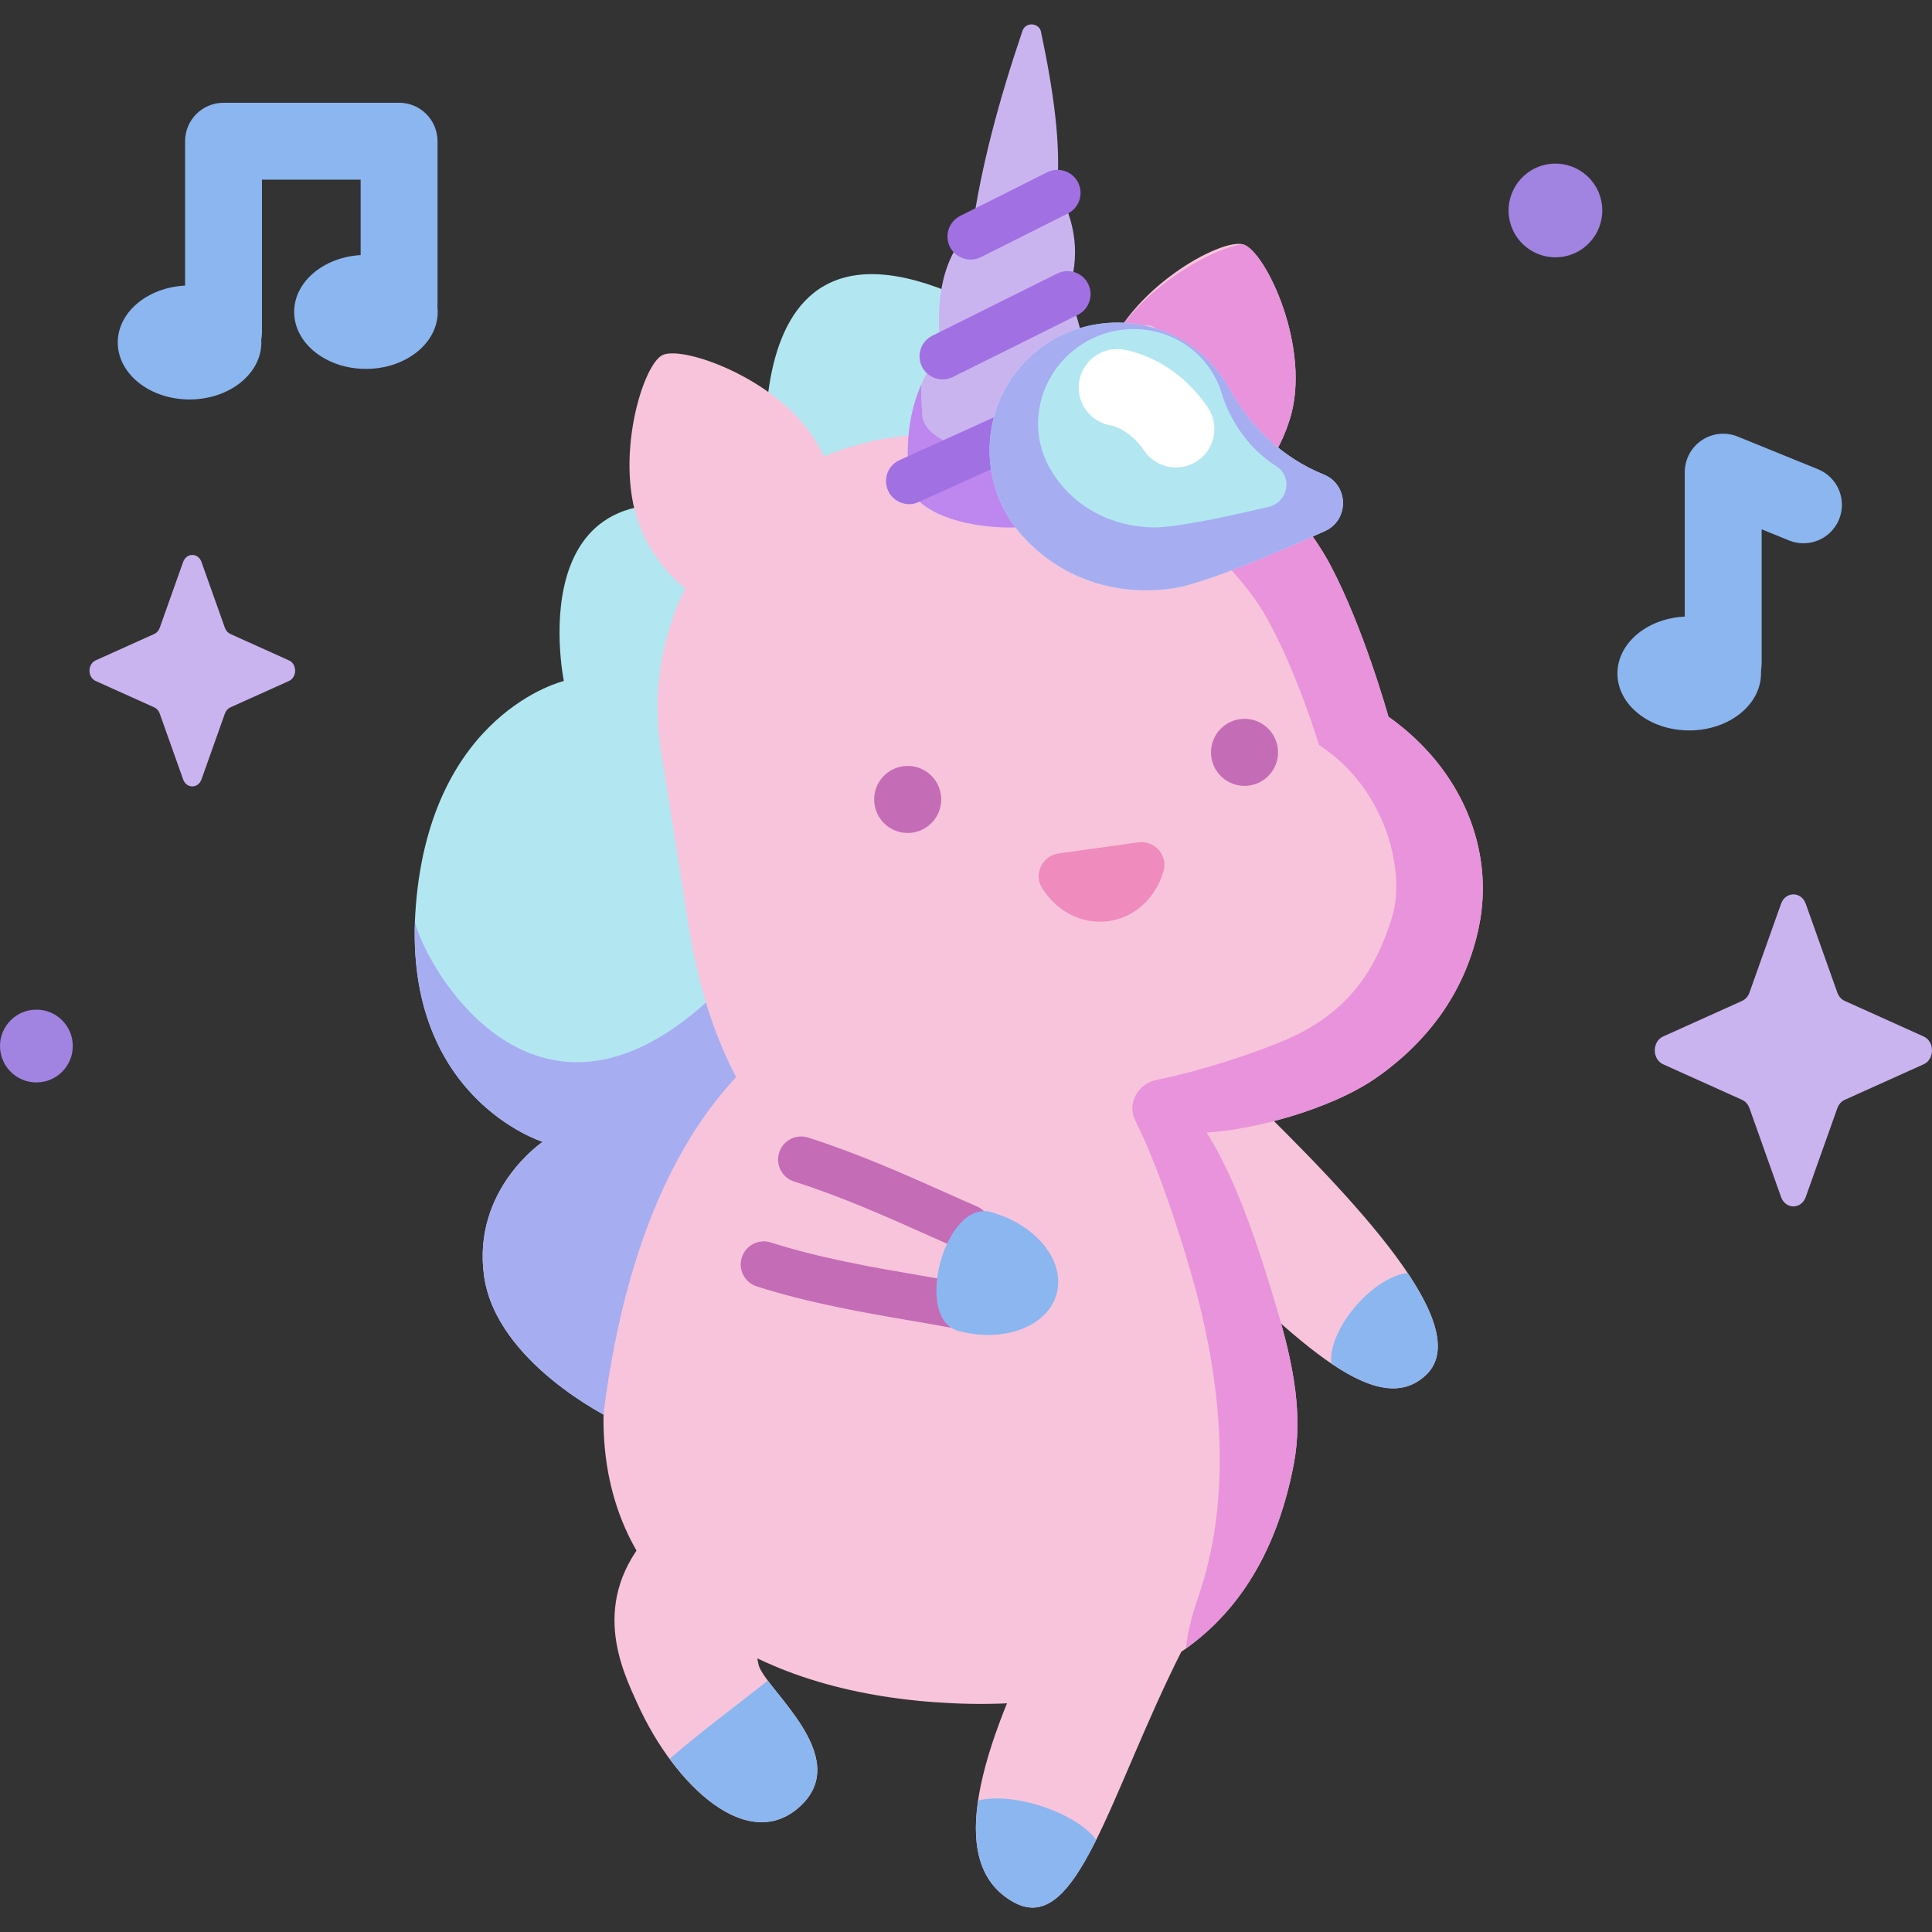 <svg id="Capa_1" enable-background="new 0 0 512 512" height="512" viewBox="0 0 512 512" width="512" xmlns="http://www.w3.org/2000/svg"><rect x="0" y="0" width="512" height="512" fill="#333333" stroke="none"/><g><g><path d="m312.55 325.117c29.336 28.617 51.986 51.981 65.364 39.261 13.379-12.72-18.768-46.346-48.104-74.963h-25.962z" fill="#f7c4db"/><path d="m377.914 364.378c5.941-5.649 2.9-15.422-4.881-27.047-9.325 1.148-21.137 14.931-20.213 24.023 10.273 6.952 18.733 9.071 25.094 3.024z" fill="#8bb6ef"/><g><path d="m161.901 375.904s-30.401-14.735-33.615-37.727c-3.214-22.993 15.538-35.577 15.538-35.577s-37.742-11.707-33.609-62.757 39.211-59.375 39.211-59.375-13.924-67.911 55.29-40.096c0 0-16.955-91.487 49.599-61.789l17.096 163.665z" fill="#b2e7f1"/><path d="m228.186 295.005c-4.801-4.843-22.876-49.603-24.799-47.129-54.955 70.657-90.115 10.172-93.428-3.601-1.671 47.299 33.866 58.325 33.866 58.325s-18.753 12.584-15.538 35.577c3.214 22.993 33.615 37.727 33.615 37.727z" fill="#a7adf1"/><path d="m160.044 373.798c4.124-31.736 13.779-65.59 35.032-88.335-6.288-12.131-10.647-25.556-13.561-46.401l-6.563-41.369c-2.075-14.843.505-29.262 6.626-41.784-4.047-3.11-7.722-7.552-10.696-13.402-9.057-17.816-.922-45.558 4.626-48.378s32.754 6.955 41.811 24.771c.358.704.685 1.403.999 2.099 5.736-2.438 11.881-4.174 18.349-5.078l44.275-6.189c3.306-.462 6.518-.655 9.635-.618-.116-4.132.527-8.652 2.067-13.48 6.01-18.843 31.027-32.72 36.895-30.848 5.867 1.872 18.228 27.671 12.217 46.514-1.989 6.235-4.901 11.187-8.394 14.877 9.034 7.75 15.553 16.705 19.215 23.609 8.836 16.661 15.374 40.15 15.374 40.15 19.566 13.86 28.18 35.362 23.97 55.701-3.474 16.782-13.102 30.076-27.02 39.862-12.233 8.601-33.279 14.013-45.132 14.632 8.509 13.407 14.735 33.571 19.199 48.66l.37 1.297c3.328 11.965 6.027 24.912 3.506 38.033-9.407 48.953-44.852 66.6-95.125 62.978-50.273-3.623-88.174-28.578-87.79-75.702z" fill="#f7c4db"/><path d="m367.951 189.934s-6.538-23.489-15.374-40.15c-3.662-6.904-10.181-15.859-19.215-23.609 3.493-3.691 6.405-8.642 8.394-14.877 6.01-18.843-6.35-44.642-12.217-46.514-.096-.03-.21-.045-.316-.068-7.769 1.07-24.793 10.531-33.243 23.673 3.981-1.768 7.313-2.548 8.978-2.062 5.452 1.59 16.895 23.63 11.269 39.754-1.861 5.335 4.543 13.719 1.288 16.881 8.384 6.611 14.429 14.257 17.82 20.154 8.184 14.231 14.217 34.306 14.217 34.306 18.166 11.816 22.905 34.036 19.409 45.473-4.315 14.113-11.505 25.254-27.591 32.389-8.888 3.942-24.257 8.827-34.605 10.83-5.296 1.025-8.157 6.35-5.867 10.924 5.155 10.297 9.174 22.443 12.272 32.138l.342 1.109c3.071 10.225 17.543 53.412 4.162 92.567-2.101 6.148-3.147 10.78-3.371 14.014 14.312-10.244 24.206-26.174 28.543-48.748 2.521-13.121-.178-26.069-3.506-38.033l-.37-1.297c-4.464-15.089-10.689-35.253-19.199-48.661 11.853-.618 32.899-6.03 45.132-14.632 13.917-9.786 23.546-23.08 27.02-39.861 4.208-20.338-4.407-41.841-23.972-55.7z" fill="#e893db"/><path d="m240.913 127.494c-.021-.322-.028-.648-.003-.981-1.292-12.509.984-23.813 8.467-33.36-1.731-13.957.449-25.314 8.371-32.979 2.302-16.02 6.913-33.412 13.139-51.765.709-2.794 4.772-2.492 5.06.376 3.218 15.288 5.291 29.619 4.148 41.262 5.009 8.644 6.361 17.875 2.806 27.914 4.31 8.849 5.789 18.461 2.933 29.177 5.874 9.111 3.745 18.481 3.117 22.867-3.028 14.848-47.099 11.786-48.038-2.511z" fill="#cab4ef"/><path d="m240.913 127.494c-.021-.322-.028-.648-.003-.981-.918-8.883-.023-17.155 3.246-24.626-.098 2.338-.021 4.732.229 7.182-.023.285-.018.563-.001.838.773 12.203 39.533 14.653 42.251 1.966.11-.723.269-1.606.419-2.615 4.327 8.412 2.476 16.701 1.896 20.747-3.027 14.848-47.098 11.786-48.037-2.511z" fill="#be87ef"/><g><g><path d="m257.21 68.797c-2.24 0-4.397-1.235-5.469-3.373-1.514-3.018-.295-6.692 2.723-8.206l23.04-11.559c3.018-1.512 6.692-.294 8.206 2.723 1.514 3.018.295 6.692-2.723 8.206l-23.04 11.558c-.88.442-1.816.651-2.737.651z" fill="#a171e3"/></g><g><path d="m249.8 100.552c-2.246 0-4.409-1.243-5.478-3.39-1.505-3.023-.274-6.694 2.749-8.197l33.105-16.476c3.022-1.504 6.693-.274 8.197 2.748 1.505 3.023.274 6.694-2.749 8.197l-33.104 16.476c-.875.436-1.804.642-2.72.642z" fill="#a171e3"/></g><g><path d="m240.917 133.61c-2.326 0-4.549-1.335-5.572-3.592-1.394-3.076-.03-6.699 3.045-8.092l44.92-20.356c3.076-1.394 6.699-.03 8.092 3.045 1.394 3.076.03 6.699-3.045 8.092l-44.92 20.356c-.819.371-1.676.547-2.52.547z" fill="#a171e3"/></g></g><path d="m350.817 125.762c-10.751-4.353-19.411-12.491-24.977-22.668-1.581-2.891-3.619-5.608-6.122-8.049-11.956-11.661-30.949-12.786-44.187-2.604-15.789 12.144-17.695 34.881-4.666 49.461 11.219 12.553 26.982 16.238 40.757 13.864 8.025-1.383 25.92-8.941 39.462-15.01 6.556-2.938 6.391-12.298-.267-14.994z" fill="#b2e7f1"/><path d="m270.865 141.902c11.218 12.553 26.982 16.238 40.757 13.864 8.025-1.384 25.92-8.941 39.462-15.01 6.555-2.938 6.391-12.297-.267-14.993-10.751-4.354-19.411-12.491-24.977-22.668-1.581-2.891-3.619-5.608-6.122-8.05-11.956-11.661-30.949-12.786-44.187-2.604-15.789 12.144-17.695 34.881-4.666 49.461zm18.324-52.053c11.031-5.502 24.503-2.181 31.344 7.717 1.432 2.072 2.489 4.279 3.192 6.55 2.473 7.991 7.475 14.94 14.544 19.469 4.378 2.805 3.095 9.498-2.052 10.722-10.633 2.529-24.616 5.543-30.587 5.464-10.249-.134-21.017-4.852-27.195-15.287-7.176-12.12-2.403-28.073 10.754-34.635z" fill="#a7adf1"/><g fill="#c56cb7"><path d="m321.01 200.612c.68 4.86 5.17 8.249 10.03 7.569 4.86-.679 8.249-5.17 7.57-10.03-.68-4.86-5.17-8.249-10.03-7.569s-8.249 5.17-7.57 10.03z"/><path d="m231.747 213.091c.679 4.86 5.17 8.249 10.03 7.569 4.86-.679 8.249-5.17 7.57-10.03s-5.17-8.249-10.03-7.57c-4.86.68-8.249 5.171-7.57 10.031z"/></g><path d="m301.635 223.229c4.305-.602 7.909 3.397 6.727 7.581-1.959 6.934-7.461 12.304-14.564 13.297s-13.867-2.662-17.652-8.793c-2.284-3.699.085-8.533 4.39-9.135z" fill="#ef8bbd"/><g><path d="m311.649 123.882c-3.261 0-6.464-1.562-8.436-4.462-3.796-5.584-8.468-6.62-8.513-6.626-5.577-.749-9.491-5.878-8.743-11.455.749-5.576 5.881-9.486 11.455-8.743 1.375.185 13.692 2.184 22.653 15.367 3.164 4.654 1.956 10.991-2.698 14.156-1.753 1.192-3.746 1.763-5.718 1.763z" fill="#fff"/></g></g><g><path d="m168.907 451.452c-4.006-8.85-13.061-27.182 3.673-45.415.824 3.039 35.694.24 37.714 2.162 3.349 3.186-12.432 20.292-9.27 32.969 1.589 6.371 25.064 24.204 11.227 37.328-13.838 13.124-33.414-5.109-43.344-27.044z" fill="#f7c4db"/><path d="m177.481 466.088c10.418 14.168 24.226 22.408 34.77 12.408 11.457-10.866-2.663-24.959-8.763-33.103-8.692 6.873-17.624 13.446-26.007 20.695z" fill="#8bb6ef"/></g><g><path d="m252.17 351.802c-.381 0-.766-.036-1.153-.109-2.971-.567-6.339-1.144-9.906-1.755-11.8-2.022-26.485-4.538-40.554-9.023-3.216-1.026-4.993-4.465-3.967-7.682 1.026-3.216 4.465-4.993 7.682-3.968 13.258 4.227 27.478 6.664 38.904 8.621 3.625.622 7.049 1.208 10.134 1.797 3.316.633 5.492 3.835 4.859 7.151-.56 2.929-3.123 4.968-5.999 4.968z" fill="#c56cb7"/></g><g><path d="m256.454 331.434c-.808 0-1.63-.161-2.419-.502-2.694-1.161-5.58-2.452-8.63-3.814-10.456-4.673-22.306-9.968-34.951-13.999-3.217-1.026-4.994-4.465-3.968-7.682 1.025-3.217 4.466-4.993 7.681-3.968 13.297 4.239 26.011 9.921 36.226 14.486 2.999 1.34 5.837 2.608 8.484 3.751 3.101 1.337 4.53 4.934 3.192 8.035-.996 2.31-3.249 3.693-5.615 3.693z" fill="#c56cb7"/></g><path d="m262.518 321.201c12.029 3.27 19.865 12.97 17.501 21.666s-14.032 13.094-26.061 9.825c-12.029-3.27-3.47-34.76 8.56-31.491z" fill="#8bb6ef"/><g><path d="m313.049 437.738c-19.145 38.036-27.607 75.637-44.403 66.374s-11.344-35.584 7.8-73.621" fill="#f7c4db"/><path d="m259.208 477.173c-1.917 12.97.837 22.196 9.438 26.939 8.621 4.754 15.047-2.84 21.848-16.499-5.116-7.138-21.856-12.854-31.286-10.44z" fill="#8bb6ef"/></g><path d="m69.258 90.762c0 8.34-8.518 15.101-19.025 15.101s-19.025-6.761-19.025-15.101 8.518-15.101 19.025-15.101c10.507-.001 19.025 6.761 19.025 15.101z" fill="#8bb6ef"/><ellipse cx="96.979" cy="82.661" fill="#8bb6ef" rx="19.025" ry="15.101"/><g><path d="m59.24 98.238c-5.627 0-10.189-4.562-10.189-10.189v-50.628c0-5.627 4.562-10.189 10.189-10.189h46.523c5.628 0 10.189 4.562 10.189 10.189v43.102c0 5.627-4.562 10.189-10.189 10.189s-10.189-4.562-10.189-10.189v-32.912h-26.145v40.438c0 5.626-4.562 10.189-10.189 10.189z" fill="#8bb6ef"/></g><ellipse cx="447.661" cy="178.47" fill="#8bb6ef" rx="19.025" ry="15.101"/><g><path d="m456.669 185.947c-5.628 0-10.189-4.562-10.189-10.189v-50.628c0-3.392 1.688-6.561 4.501-8.454 2.815-1.894 6.386-2.262 9.528-.984l21.27 8.654c5.213 2.12 7.719 8.066 5.598 13.278-2.121 5.213-8.067 7.717-13.278 5.598l-7.241-2.946v35.483c0 5.625-4.562 10.188-10.189 10.188z" fill="#8bb6ef"/></g></g><path d="m478.542 239.512 8.37 23.535c.358 1.008 1.068 1.806 1.963 2.21l20.91 9.421c2.954 1.331 2.954 6.038 0 7.369l-20.91 9.421c-.895.403-1.605 1.202-1.963 2.21l-8.37 23.535c-1.182 3.325-5.364 3.325-6.547 0l-8.37-23.535c-.358-1.008-1.068-1.806-1.963-2.21l-20.91-9.421c-2.954-1.331-2.954-6.038 0-7.369l20.91-9.421c.895-.403 1.605-1.202 1.963-2.21l8.37-23.535c1.182-3.325 5.364-3.325 6.547 0z" fill="#cab4ef"/><path d="m53.391 148.919 6.209 17.458c.266.747.792 1.34 1.456 1.639l15.511 6.988c2.191.987 2.191 4.479 0 5.466l-15.511 6.988c-.664.299-1.19.892-1.456 1.639l-6.209 17.458c-.877 2.466-3.979 2.466-4.856 0l-6.209-17.458c-.266-.747-.792-1.34-1.456-1.639l-15.51-6.988c-2.191-.987-2.191-4.479 0-5.466l15.511-6.988c.664-.299 1.19-.892 1.456-1.639l6.209-17.458c.876-2.466 3.978-2.466 4.855 0z" fill="#cab4ef"/><g fill="#a183e2"><ellipse cx="412.296" cy="55.892" rx="12.418" ry="12.418" transform="matrix(.973 -.23 .23 .973 -1.812 96.221)"/><path d="m19.29 277.211c0 5.327-4.318 9.645-9.645 9.645s-9.645-4.318-9.645-9.645 4.318-9.645 9.645-9.645 9.645 4.319 9.645 9.645z"/></g></g></svg>